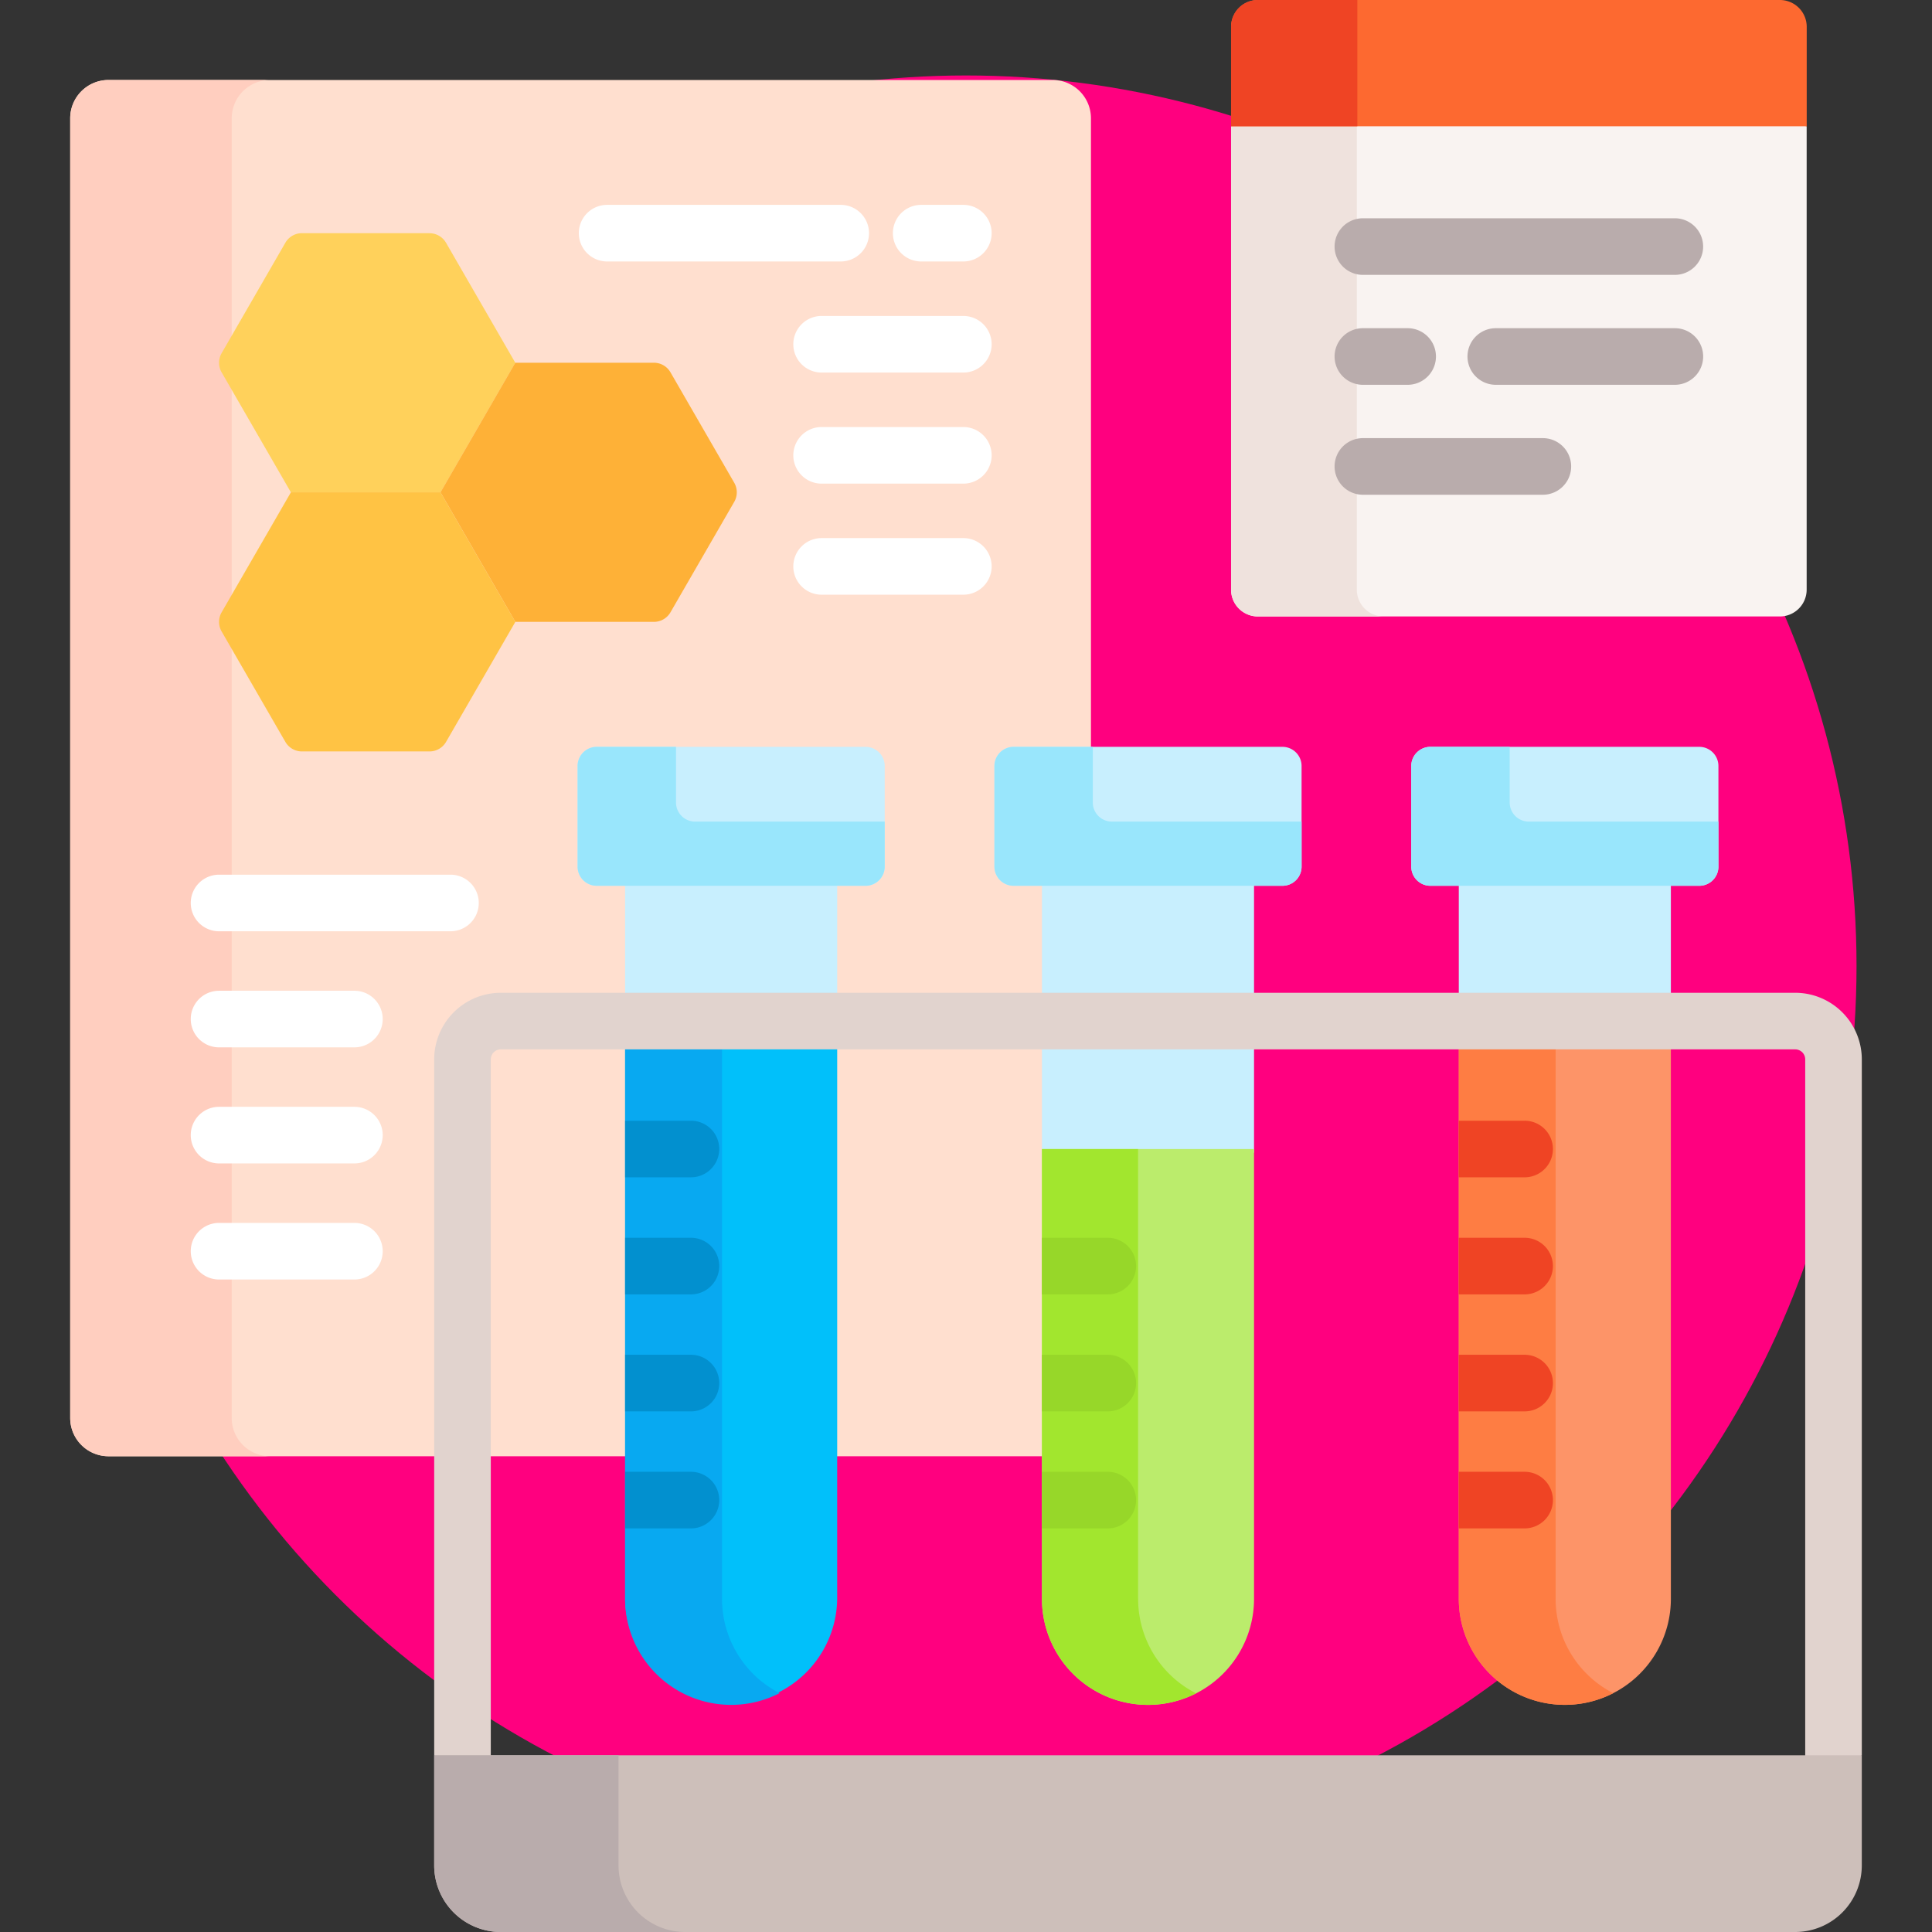 <svg xmlns="http://www.w3.org/2000/svg" xmlns:xlink="http://www.w3.org/1999/xlink" width="128" height="128" viewBox="0 0 128 128">
  <rect x="0" y="0" width="128" height="128" fill="#333333" stroke="none"/>
  <defs>
    <clipPath id="clip-path">
      <rect id="Rectángulo_405790" data-name="Rectángulo 405790" width="128" height="128" transform="translate(1051.051 9737)" fill="#fff" stroke="#707070" stroke-width="1"/>
    </clipPath>
  </defs>
  <g id="Grupo_1108106" data-name="Grupo 1108106" transform="translate(-1051.051 -9737)">
    <circle id="Elipse_11620" data-name="Elipse 11620" cx="59" cy="59" r="59" transform="translate(1056.051 9742)" fill="#ff007f"/>
    <g id="Enmascarar_grupo_1098732" data-name="Enmascarar grupo 1098732" clip-path="url(#clip-path)">
      <g id="experimentar" transform="translate(1051.051 9737)">
        <g id="Grupo_1108070" data-name="Grupo 1108070">
          <g id="Grupo_1108059" data-name="Grupo 1108059">
            <path id="Trazado_899090" data-name="Trazado 899090" d="M29.016,70.187a4.167,4.167,0,0,1,4.163-4.163h8.486V58.436H39.535a1.02,1.02,0,0,1-1.019-1.019V50.749a1.02,1.02,0,0,1,1.019-1.019H57.346a1.02,1.02,0,0,1,1.019,1.019v6.668a1.02,1.02,0,0,1-1.019,1.019H55.216v7.589H69.282V58.436H67.152a1.02,1.02,0,0,1-1.019-1.019V50.749a1.02,1.02,0,0,1,1.019-1.019h5.127V7.842A2.538,2.538,0,0,0,69.741,5.3H7.188A2.538,2.538,0,0,0,4.651,7.842v86.1a2.538,2.538,0,0,0,2.538,2.538H29.016Z" fill="#ffdfcf"/>
            <path id="Trazado_899091" data-name="Trazado 899091" d="M32.266,70.187V96.481h9.4V69.275H33.179a.914.914,0,0,0-.913.913Z" fill="#ffdfcf"/>
            <path id="Trazado_899092" data-name="Trazado 899092" d="M55.216,69.274H69.282V96.481H55.216Z" fill="#ffdfcf"/>
          </g>
          <path id="Trazado_899093" data-name="Trazado 899093" d="M118.53,8.115H82.711l-1.15.25v30.7a1.777,1.777,0,0,0,1.776,1.777H117.92a1.777,1.777,0,0,0,1.776-1.777V8.365Z" fill="#f9f3f1"/>
          <g id="Grupo_1108060" data-name="Grupo 1108060">
            <path id="Trazado_899094" data-name="Trazado 899094" d="M89.893,39.065V8.365H81.561v30.7a1.777,1.777,0,0,0,1.776,1.777h8.332A1.777,1.777,0,0,1,89.893,39.065Z" fill="#efe2dd"/>
          </g>
          <g id="Grupo_1108061" data-name="Grupo 1108061">
            <path id="Trazado_899095" data-name="Trazado 899095" d="M15.353,93.943V7.842A2.538,2.538,0,0,1,17.891,5.3H7.188A2.538,2.538,0,0,0,4.651,7.842v86.1a2.538,2.538,0,0,0,2.538,2.538h10.7a2.538,2.538,0,0,1-2.538-2.538Z" fill="#ffcebf"/>
          </g>
          <g id="Grupo_1108065" data-name="Grupo 1108065">
            <g id="Grupo_1108062" data-name="Grupo 1108062">
              <path id="Trazado_899096" data-name="Trazado 899096" d="M28.452,15.448H20.006a1.268,1.268,0,0,0-1.1.635L14.683,23.4a1.268,1.268,0,0,0,0,1.269l4.59,7.95h9.912l4.956-8.584-4.59-7.95a1.269,1.269,0,0,0-1.1-.634Z" fill="#ffd15b"/>
            </g>
            <g id="Grupo_1108063" data-name="Grupo 1108063">
              <path id="Trazado_899097" data-name="Trazado 899097" d="M43.32,24.032h-9.18l-4.956,8.584L34.141,41.2h9.18a1.268,1.268,0,0,0,1.1-.634l4.223-7.315a1.268,1.268,0,0,0,0-1.269l-4.223-7.315a1.268,1.268,0,0,0-1.1-.635Z" fill="#feb137"/>
            </g>
            <g id="Grupo_1108064" data-name="Grupo 1108064">
              <path id="Trazado_899098" data-name="Trazado 899098" d="M29.185,32.617H19.273l-4.59,7.95a1.268,1.268,0,0,0,0,1.269l4.223,7.315a1.269,1.269,0,0,0,1.1.634h8.447a1.268,1.268,0,0,0,1.1-.634l4.59-7.95Z" fill="#ffc344"/>
            </g>
          </g>
          <g id="Grupo_1108066" data-name="Grupo 1108066">
            <path id="Trazado_899099" data-name="Trazado 899099" d="M29.845,61.7H14.513a1.875,1.875,0,0,1,0-3.75H29.845a1.875,1.875,0,1,1,0,3.75Z" fill="#fff"/>
          </g>
          <g id="Grupo_1108067" data-name="Grupo 1108067">
            <path id="Trazado_899100" data-name="Trazado 899100" d="M23.48,69.39H14.513a1.875,1.875,0,0,1,0-3.75H23.48a1.875,1.875,0,1,1,0,3.75Z" fill="#fff"/>
          </g>
          <g id="Grupo_1108068" data-name="Grupo 1108068">
            <path id="Trazado_899101" data-name="Trazado 899101" d="M23.48,77.08H14.513a1.875,1.875,0,0,1,0-3.75H23.48a1.875,1.875,0,1,1,0,3.75Z" fill="#fff"/>
          </g>
          <g id="Grupo_1108069" data-name="Grupo 1108069">
            <path id="Trazado_899102" data-name="Trazado 899102" d="M23.48,84.771H14.513a1.875,1.875,0,0,1,0-3.75H23.48a1.875,1.875,0,1,1,0,3.75Z" fill="#fff"/>
          </g>
        </g>
        <g id="Grupo_1108089" data-name="Grupo 1108089">
          <g id="Grupo_1108088" data-name="Grupo 1108088">
            <g id="Grupo_1108075" data-name="Grupo 1108075">
              <g id="Grupo_1108071" data-name="Grupo 1108071">
                <path id="Trazado_899103" data-name="Trazado 899103" d="M41.415,58.436H55.466v7.588H41.415Z" fill="#c8effe"/>
              </g>
              <path id="Trazado_899104" data-name="Trazado 899104" d="M41.415,69.274v36.651a7.026,7.026,0,0,0,14.051,0V69.274Z" fill="#01c0fa"/>
              <path id="Trazado_899105" data-name="Trazado 899105" d="M47.836,105.926V69.275H41.415v36.652a7.024,7.024,0,0,0,10.236,6.248A7.023,7.023,0,0,1,47.836,105.926Z" fill="#08a9f1"/>
              <g id="Grupo_1108072" data-name="Grupo 1108072">
                <path id="Trazado_899106" data-name="Trazado 899106" d="M45.776,74.254H41.415V78h4.361a1.875,1.875,0,0,0,0-3.75Z" fill="#0290cf"/>
                <path id="Trazado_899107" data-name="Trazado 899107" d="M45.776,82.006H41.415v3.75h4.361a1.875,1.875,0,0,0,0-3.75Z" fill="#0290cf"/>
                <path id="Trazado_899108" data-name="Trazado 899108" d="M45.776,89.758H41.415v3.75h4.361a1.875,1.875,0,0,0,0-3.75Z" fill="#0290cf"/>
                <path id="Trazado_899109" data-name="Trazado 899109" d="M45.776,97.51H41.415v3.75h4.361a1.875,1.875,0,0,0,0-3.75Z" fill="#0290cf"/>
              </g>
              <g id="Grupo_1108073" data-name="Grupo 1108073">
                <path id="Trazado_899110" data-name="Trazado 899110" d="M57.346,58.686H39.535a1.269,1.269,0,0,1-1.269-1.269V50.749a1.269,1.269,0,0,1,1.269-1.269H57.346a1.269,1.269,0,0,1,1.269,1.269v6.668a1.269,1.269,0,0,1-1.269,1.269Z" fill="#c8effe"/>
              </g>
              <g id="Grupo_1108074" data-name="Grupo 1108074">
                <path id="Trazado_899111" data-name="Trazado 899111" d="M46.056,54.434a1.269,1.269,0,0,1-1.269-1.269V49.48H39.535a1.269,1.269,0,0,0-1.269,1.269v6.668a1.269,1.269,0,0,0,1.269,1.269H57.346a1.269,1.269,0,0,0,1.269-1.269V54.434Z" fill="#99e6fc"/>
              </g>
            </g>
            <g id="Grupo_1108083" data-name="Grupo 1108083">
              <g id="Grupo_1108077" data-name="Grupo 1108077">
                <g id="Grupo_1108076" data-name="Grupo 1108076">
                  <path id="Trazado_899112" data-name="Trazado 899112" d="M69.032,69.274H83.083v7.1H69.032Z" fill="#c8effe"/>
                </g>
                <path id="Trazado_899113" data-name="Trazado 899113" d="M69.032,58.436H83.083v7.588H69.032Z" fill="#c8effe"/>
              </g>
              <g id="Grupo_1108078" data-name="Grupo 1108078">
                <path id="Trazado_899114" data-name="Trazado 899114" d="M69.032,76.129v29.8a7.025,7.025,0,1,0,14.051,0v-29.8Z" fill="#bbec6c"/>
              </g>
              <g id="Grupo_1108079" data-name="Grupo 1108079">
                <path id="Trazado_899115" data-name="Trazado 899115" d="M75.4,105.926v-29.8H69.032v29.8a7.025,7.025,0,0,0,10.211,6.261,7.023,7.023,0,0,1-3.84-6.261Z" fill="#a2e62e"/>
              </g>
              <g id="Grupo_1108080" data-name="Grupo 1108080">
                <path id="Trazado_899116" data-name="Trazado 899116" d="M73.393,82.006H69.032v3.75h4.361a1.875,1.875,0,0,0,0-3.75Z" fill="#97d729"/>
                <path id="Trazado_899117" data-name="Trazado 899117" d="M73.393,89.758H69.032v3.75h4.361a1.875,1.875,0,0,0,0-3.75Z" fill="#97d729"/>
                <path id="Trazado_899118" data-name="Trazado 899118" d="M73.393,97.51H69.032v3.75h4.361a1.875,1.875,0,0,0,0-3.75Z" fill="#97d729"/>
              </g>
              <g id="Grupo_1108081" data-name="Grupo 1108081">
                <path id="Trazado_899119" data-name="Trazado 899119" d="M84.964,58.686H67.152a1.269,1.269,0,0,1-1.269-1.269V50.749a1.269,1.269,0,0,1,1.269-1.269H84.964a1.269,1.269,0,0,1,1.269,1.269v6.668A1.269,1.269,0,0,1,84.964,58.686Z" fill="#c8effe"/>
              </g>
              <g id="Grupo_1108082" data-name="Grupo 1108082">
                <path id="Trazado_899120" data-name="Trazado 899120" d="M73.673,54.434A1.269,1.269,0,0,1,72.4,53.166V49.48H67.152a1.269,1.269,0,0,0-1.269,1.269v6.668a1.269,1.269,0,0,0,1.269,1.269H84.964a1.269,1.269,0,0,0,1.269-1.269V54.434Z" fill="#99e6fc"/>
              </g>
            </g>
            <g id="Grupo_1108087" data-name="Grupo 1108087">
              <g id="Grupo_1108084" data-name="Grupo 1108084">
                <path id="Trazado_899121" data-name="Trazado 899121" d="M96.649,58.436H110.7v7.588H96.649Z" fill="#c8effe"/>
              </g>
              <path id="Trazado_899122" data-name="Trazado 899122" d="M96.649,69.274v36.651a7.025,7.025,0,0,0,14.051,0V69.274Z" fill="#fd9468"/>
              <path id="Trazado_899123" data-name="Trazado 899123" d="M103.065,105.926V69.275H96.649v36.652a7.025,7.025,0,0,0,10.233,6.25,7.023,7.023,0,0,1-3.818-6.25Z" fill="#fe7d43"/>
              <g id="Grupo_1108085" data-name="Grupo 1108085">
                <path id="Trazado_899124" data-name="Trazado 899124" d="M112.581,58.686H94.769A1.269,1.269,0,0,1,93.5,57.417V50.749a1.269,1.269,0,0,1,1.269-1.269h17.812a1.269,1.269,0,0,1,1.269,1.269v6.668A1.269,1.269,0,0,1,112.581,58.686Z" fill="#c8effe"/>
              </g>
              <g id="Grupo_1108086" data-name="Grupo 1108086">
                <path id="Trazado_899125" data-name="Trazado 899125" d="M101.29,54.434a1.269,1.269,0,0,1-1.269-1.269V49.48H94.769A1.269,1.269,0,0,0,93.5,50.749v6.668a1.269,1.269,0,0,0,1.269,1.269h17.812a1.269,1.269,0,0,0,1.269-1.269V54.434Z" fill="#99e6fc"/>
              </g>
            </g>
          </g>
          <path id="Trazado_899126" data-name="Trazado 899126" d="M118.937,65.774H33.179a4.418,4.418,0,0,0-4.413,4.413v46.106l.425.25h3.325V70.187a.663.663,0,0,1,.663-.663h85.758a.663.663,0,0,1,.663.663v46.356h3.325l.425-.25V70.187A4.418,4.418,0,0,0,118.937,65.774Z" fill="#e1d3ce"/>
        </g>
        <g id="Grupo_1108098" data-name="Grupo 1108098">
          <g id="Grupo_1108092" data-name="Grupo 1108092">
            <g id="Grupo_1108090" data-name="Grupo 1108090">
              <path id="Trazado_899127" data-name="Trazado 899127" d="M119.7,8.365H81.561V1.776A1.777,1.777,0,0,1,83.337,0H117.92A1.777,1.777,0,0,1,119.7,1.776V8.365Z" fill="#fd6930"/>
            </g>
            <g id="Grupo_1108091" data-name="Grupo 1108091">
              <path id="Trazado_899128" data-name="Trazado 899128" d="M89.926,8.365H81.561V1.776A1.777,1.777,0,0,1,83.337,0h6.589Z" fill="#ef4424"/>
            </g>
          </g>
          <g id="Grupo_1108097" data-name="Grupo 1108097">
            <g id="Grupo_1108093" data-name="Grupo 1108093">
              <path id="Trazado_899129" data-name="Trazado 899129" d="M110.962,18.211H90.295a1.875,1.875,0,0,1,0-3.75h20.667a1.875,1.875,0,0,1,0,3.75Z" fill="#b9acac"/>
            </g>
            <g id="Grupo_1108094" data-name="Grupo 1108094">
              <path id="Trazado_899130" data-name="Trazado 899130" d="M110.962,25.494H99.1a1.875,1.875,0,0,1,0-3.75h11.864a1.875,1.875,0,1,1,0,3.75Z" fill="#b9acac"/>
            </g>
            <g id="Grupo_1108095" data-name="Grupo 1108095">
              <path id="Trazado_899131" data-name="Trazado 899131" d="M93.261,25.494H90.295a1.875,1.875,0,0,1,0-3.75h2.966a1.875,1.875,0,0,1,0,3.75Z" fill="#b9acac"/>
            </g>
            <g id="Grupo_1108096" data-name="Grupo 1108096">
              <path id="Trazado_899132" data-name="Trazado 899132" d="M102.218,32.778H90.295a1.875,1.875,0,1,1,0-3.75h11.923a1.875,1.875,0,0,1,0,3.75Z" fill="#b9acac"/>
            </g>
          </g>
        </g>
        <g id="Grupo_1108099" data-name="Grupo 1108099">
          <path id="Trazado_899133" data-name="Trazado 899133" d="M63.824,17.323H61.032a1.875,1.875,0,1,1,0-3.75h2.792a1.875,1.875,0,0,1,0,3.75Z" fill="#fff"/>
        </g>
        <g id="Grupo_1108100" data-name="Grupo 1108100">
          <path id="Trazado_899134" data-name="Trazado 899134" d="M55.7,17.323H40.223a1.875,1.875,0,1,1,0-3.75H55.7a1.875,1.875,0,0,1,0,3.75Z" fill="#fff"/>
        </g>
        <g id="Grupo_1108101" data-name="Grupo 1108101">
          <path id="Trazado_899135" data-name="Trazado 899135" d="M63.824,24.683h-9.39a1.875,1.875,0,1,1,0-3.75h9.39a1.875,1.875,0,0,1,0,3.75Z" fill="#fff"/>
        </g>
        <g id="Grupo_1108102" data-name="Grupo 1108102">
          <path id="Trazado_899136" data-name="Trazado 899136" d="M63.824,32.042h-9.39a1.875,1.875,0,1,1,0-3.75h9.39a1.875,1.875,0,0,1,0,3.75Z" fill="#fff"/>
        </g>
        <g id="Grupo_1108103" data-name="Grupo 1108103">
          <path id="Trazado_899137" data-name="Trazado 899137" d="M63.824,39.4h-9.39a1.875,1.875,0,1,1,0-3.75h9.39a1.875,1.875,0,0,1,0,3.75Z" fill="#fff"/>
        </g>
        <g id="Grupo_1108104" data-name="Grupo 1108104">
          <path id="Trazado_899138" data-name="Trazado 899138" d="M118.937,128H33.179a4.413,4.413,0,0,1-4.413-4.413v-7.294h94.583v7.294A4.413,4.413,0,0,1,118.937,128Z" fill="#cdbfba"/>
        </g>
        <path id="Trazado_899139" data-name="Trazado 899139" d="M40.979,123.587v-7.294H28.766v7.294A4.413,4.413,0,0,0,33.179,128H45.392A4.413,4.413,0,0,1,40.979,123.587Z" fill="#b9acac"/>
        <g id="Grupo_1108105" data-name="Grupo 1108105">
          <path id="Trazado_899140" data-name="Trazado 899140" d="M101.01,82.006H96.649v3.75h4.361a1.875,1.875,0,0,0,0-3.75Z" fill="#ef4424"/>
          <path id="Trazado_899141" data-name="Trazado 899141" d="M102.885,91.633a1.875,1.875,0,0,0-1.875-1.875H96.649v3.75h4.361A1.875,1.875,0,0,0,102.885,91.633Z" fill="#ef4424"/>
          <path id="Trazado_899142" data-name="Trazado 899142" d="M102.885,99.385a1.875,1.875,0,0,0-1.875-1.875H96.649v3.75h4.361A1.875,1.875,0,0,0,102.885,99.385Z" fill="#ef4424"/>
          <path id="Trazado_899143" data-name="Trazado 899143" d="M101.01,74.254H96.649V78h4.361a1.875,1.875,0,0,0,0-3.75Z" fill="#ef4424"/>
        </g>
      </g>
    </g>
  </g>
</svg>
